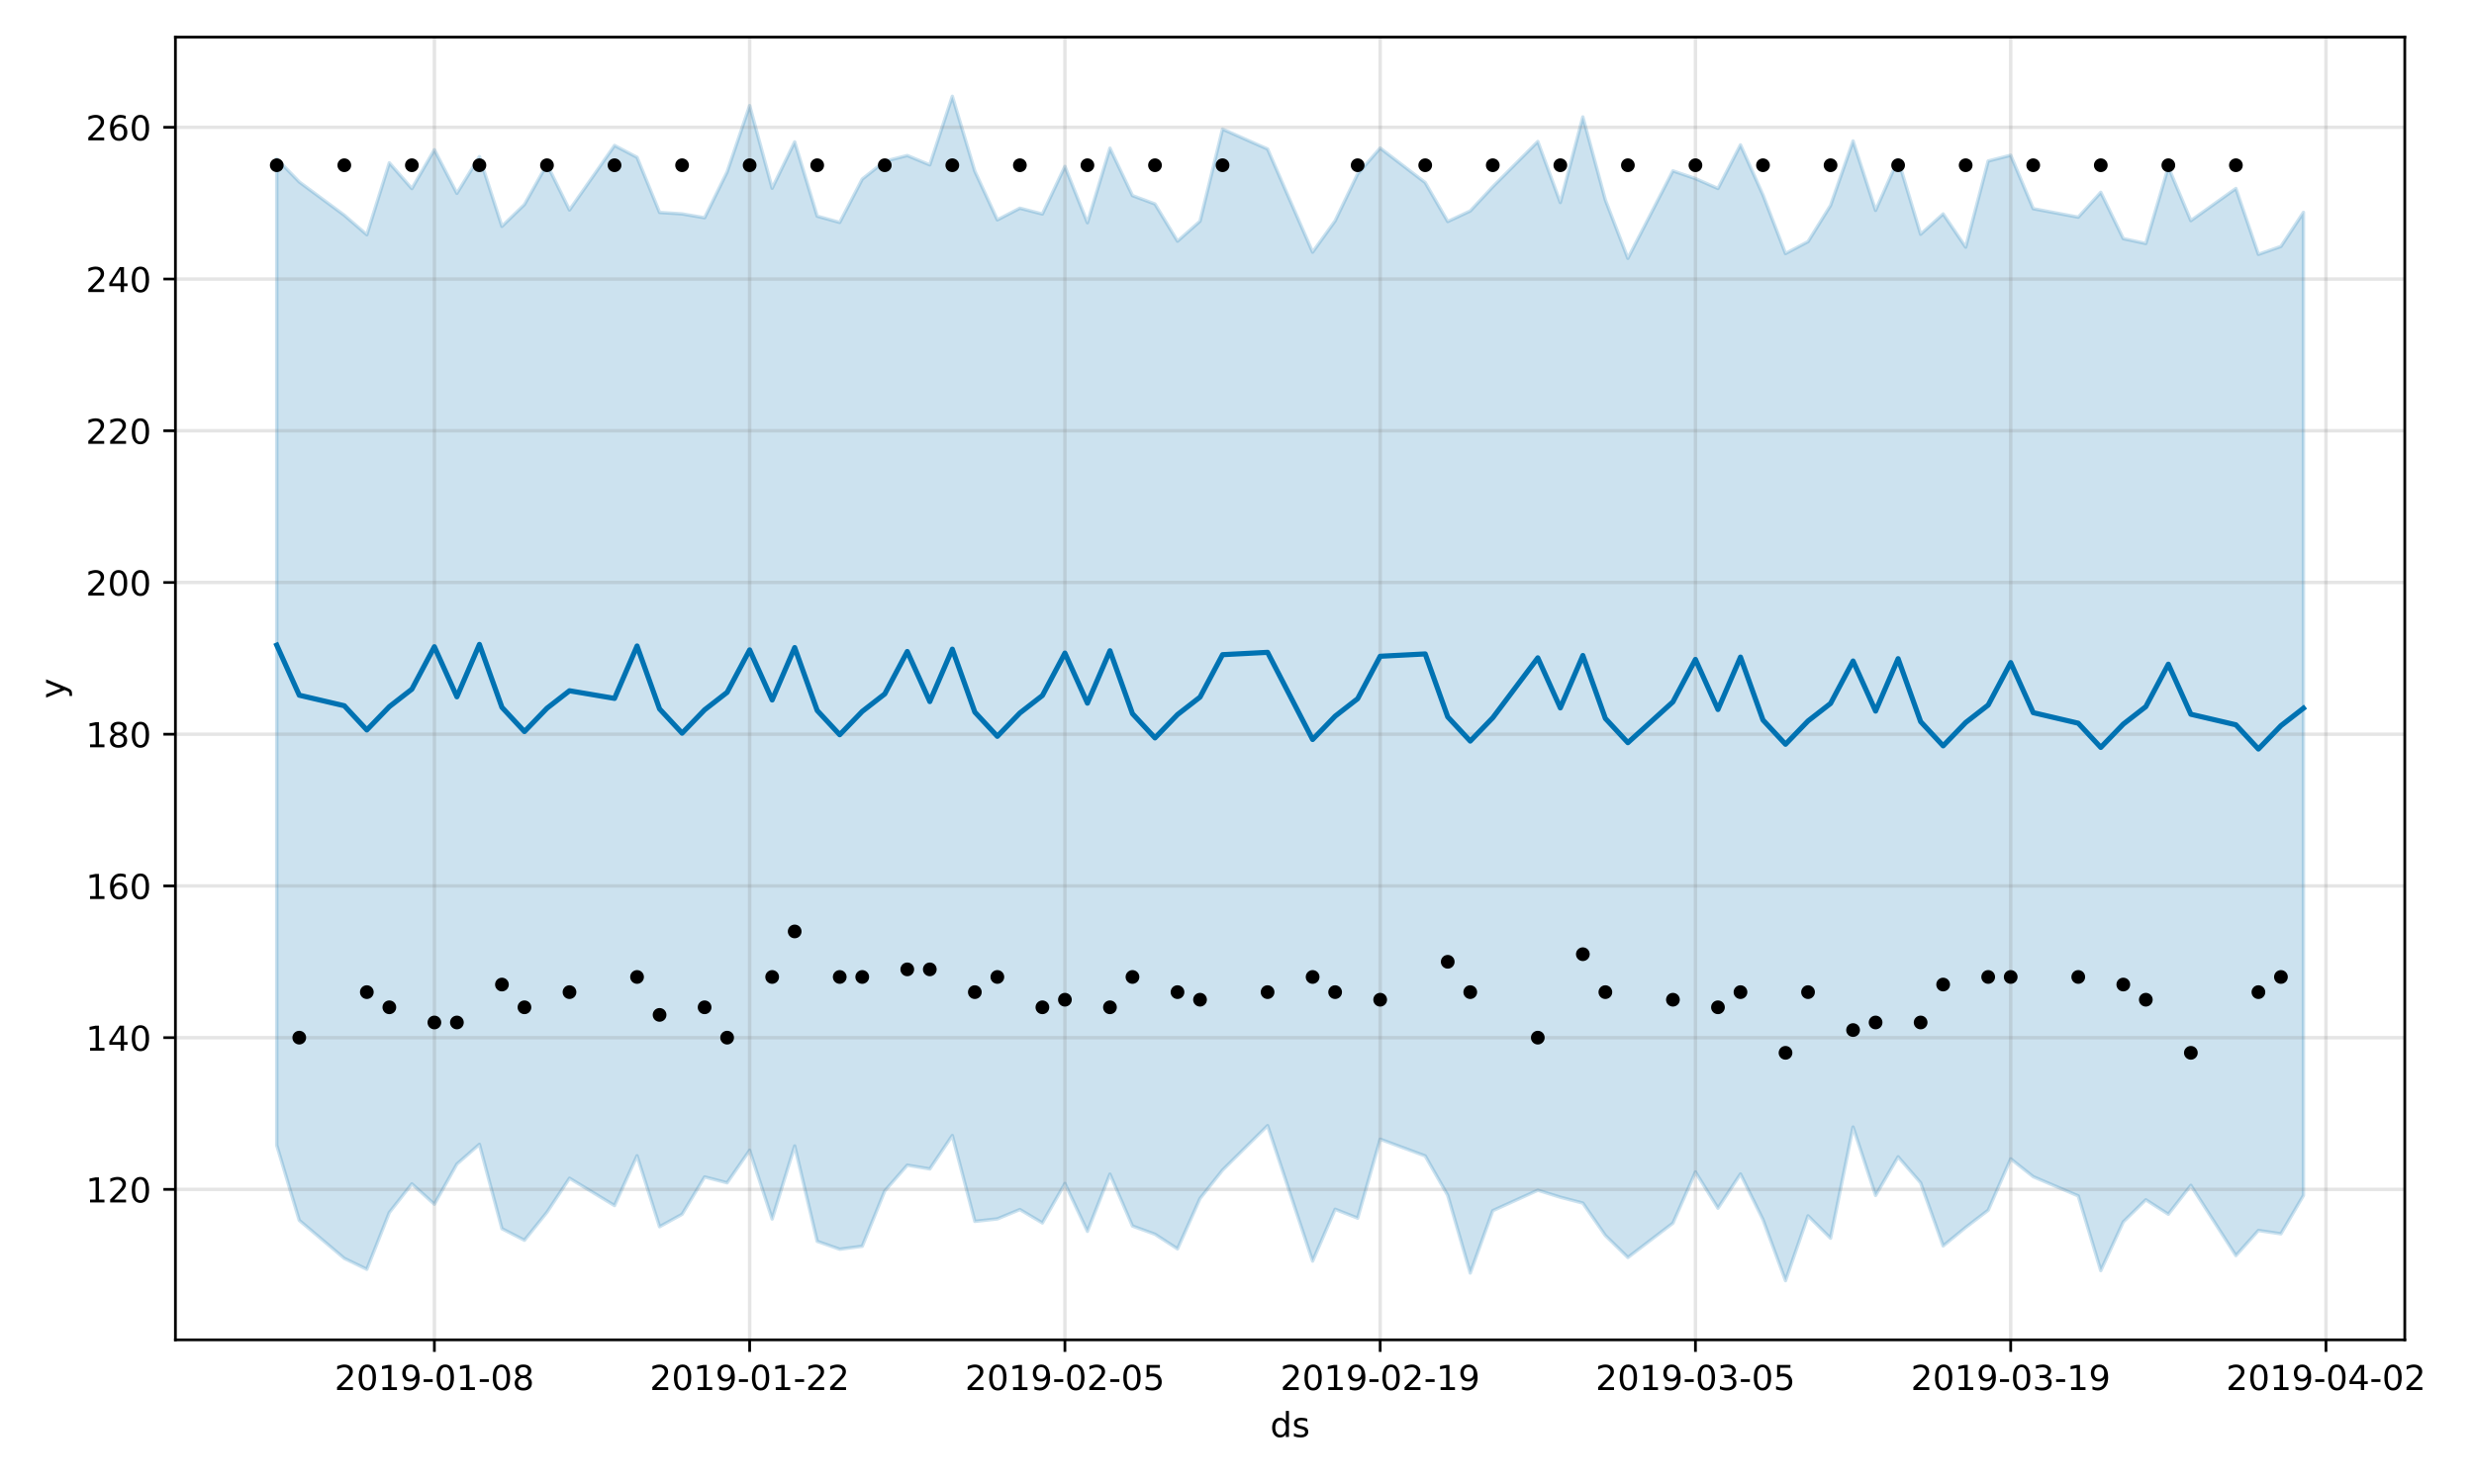 <?xml version="1.0" encoding="utf-8" standalone="no"?>
<!DOCTYPE svg PUBLIC "-//W3C//DTD SVG 1.1//EN"
  "http://www.w3.org/Graphics/SVG/1.1/DTD/svg11.dtd">
<!-- Created with matplotlib (https://matplotlib.org/) -->
<svg height="432pt" version="1.1" viewBox="0 0 720 432" width="720pt" xmlns="http://www.w3.org/2000/svg" xmlns:xlink="http://www.w3.org/1999/xlink">
 <defs>
  <style type="text/css">
*{stroke-linecap:butt;stroke-linejoin:round;}
  </style>
 </defs>
 <g id="figure_1">
  <g id="patch_1">
   <path d="M 0 432 
L 720 432 
L 720 0 
L 0 0 
z
" style="fill:#ffffff;"/>
  </g>
  <g id="axes_1">
   <g id="patch_2">
    <path d="M 51.05 390.04 
L 699.857 390.04 
L 699.857 10.8 
L 51.05 10.8 
z
" style="fill:#ffffff;"/>
   </g>
   <g id="PolyCollection_1">
    <defs>
     <path d="M 80.541 -385.786 
L 80.541 -98.596 
L 87.095 -76.756 
L 100.202 -65.676 
L 106.756 -62.507 
L 113.309 -79.033 
L 119.863 -87.374 
L 126.417 -81.441 
L 132.97 -93.14 
L 139.524 -98.88 
L 146.077 -74.333 
L 152.631 -70.954 
L 159.185 -79.108 
L 165.738 -89.011 
L 178.845 -81.051 
L 185.399 -95.548 
L 191.953 -74.893 
L 198.506 -78.517 
L 205.06 -89.383 
L 211.613 -87.682 
L 218.167 -97.154 
L 224.721 -77.134 
L 231.274 -98.408 
L 237.828 -70.643 
L 244.381 -68.344 
L 250.935 -69.21 
L 257.489 -85.318 
L 264.042 -92.809 
L 270.596 -91.714 
L 277.15 -101.439 
L 283.703 -76.451 
L 290.257 -77.17 
L 296.81 -79.894 
L 303.364 -75.994 
L 309.918 -87.479 
L 316.471 -73.556 
L 323.025 -90.191 
L 329.578 -75.098 
L 336.132 -72.709 
L 342.686 -68.454 
L 349.239 -83.12 
L 355.793 -91.365 
L 368.9 -104.32 
L 382.007 -64.896 
L 388.561 -79.977 
L 395.114 -77.394 
L 401.668 -100.372 
L 414.775 -95.504 
L 421.329 -84.037 
L 427.883 -61.413 
L 434.436 -79.564 
L 447.543 -85.52 
L 454.097 -83.487 
L 460.651 -81.768 
L 467.204 -72.351 
L 473.758 -65.943 
L 486.865 -75.939 
L 493.419 -90.828 
L 499.972 -80.288 
L 506.526 -90.246 
L 513.079 -76.964 
L 519.633 -59.198 
L 526.187 -78.057 
L 532.74 -71.554 
L 539.294 -103.913 
L 545.847 -84.005 
L 552.401 -95.243 
L 558.955 -87.683 
L 565.508 -69.31 
L 572.062 -74.68 
L 578.616 -79.7 
L 585.169 -94.648 
L 591.723 -89.452 
L 604.83 -83.861 
L 611.384 -62.117 
L 617.937 -76.308 
L 624.491 -82.729 
L 631.044 -78.531 
L 637.598 -86.933 
L 650.705 -66.485 
L 657.259 -73.799 
L 663.812 -72.837 
L 670.366 -84.005 
L 670.366 -370.18 
L 670.366 -370.18 
L 663.812 -360.259 
L 657.259 -357.962 
L 650.705 -377.128 
L 637.598 -367.77 
L 631.044 -383.379 
L 624.491 -361.12 
L 617.937 -362.528 
L 611.384 -376.009 
L 604.83 -368.787 
L 591.723 -371.255 
L 585.169 -386.801 
L 578.616 -385.129 
L 572.062 -360.059 
L 565.508 -369.731 
L 558.955 -363.813 
L 552.401 -385.572 
L 545.847 -370.76 
L 539.294 -390.953 
L 532.74 -372.201 
L 526.187 -361.663 
L 519.633 -358.197 
L 513.079 -375.226 
L 506.526 -389.82 
L 499.972 -377.129 
L 493.419 -380.009 
L 486.865 -382.256 
L 473.758 -356.807 
L 467.204 -373.79 
L 460.651 -397.956 
L 454.097 -373.049 
L 447.543 -390.803 
L 434.436 -377.637 
L 427.883 -370.584 
L 421.329 -367.516 
L 414.775 -378.853 
L 401.668 -388.892 
L 395.114 -381.376 
L 388.561 -367.721 
L 382.007 -358.601 
L 368.9 -388.619 
L 355.793 -394.405 
L 349.239 -367.614 
L 342.686 -361.801 
L 336.132 -372.62 
L 329.578 -375.057 
L 323.025 -388.858 
L 316.471 -367.157 
L 309.918 -383.548 
L 303.364 -369.707 
L 296.81 -371.395 
L 290.257 -367.999 
L 283.703 -382.165 
L 277.15 -403.962 
L 270.596 -384.011 
L 264.042 -386.726 
L 257.489 -385.056 
L 250.935 -379.857 
L 244.381 -367.255 
L 237.828 -369.075 
L 231.274 -390.698 
L 224.721 -377.202 
L 218.167 -401.247 
L 211.613 -381.952 
L 205.06 -368.616 
L 198.506 -369.736 
L 191.953 -370.159 
L 185.399 -386.208 
L 178.845 -389.647 
L 165.738 -370.877 
L 159.185 -384.17 
L 152.631 -372.472 
L 146.077 -366.112 
L 139.524 -386.415 
L 132.97 -375.718 
L 126.417 -388.411 
L 119.863 -377.1 
L 113.309 -384.589 
L 106.756 -363.675 
L 100.202 -369.349 
L 87.095 -379.037 
L 80.541 -385.786 
z
" id="ma6763ee73c" style="stroke:#0072b2;stroke-opacity:0.2;"/>
    </defs>
    <g clip-path="url(#p7aba6bf3be)">
     <use style="fill:#0072b2;fill-opacity:0.2;stroke:#0072b2;stroke-opacity:0.2;" x="0" xlink:href="#ma6763ee73c" y="432"/>
    </g>
   </g>
   <g id="matplotlib.axis_1">
    <g id="xtick_1">
     <g id="line2d_1">
      <path clip-path="url(#p7aba6bf3be)" d="M 126.417 390.04 
L 126.417 10.8 
" style="fill:none;stroke:#808080;stroke-linecap:square;stroke-opacity:0.2;"/>
     </g>
     <g id="line2d_2">
      <defs>
       <path d="M 0 0 
L 0 3.5 
" id="m0775a14109" style="stroke:#000000;stroke-width:0.8;"/>
      </defs>
      <g>
       <use style="stroke:#000000;stroke-width:0.8;" x="126.417" xlink:href="#m0775a14109" y="390.04"/>
      </g>
     </g>
     <g id="text_1">
      <!-- 2019-01-08 -->
      <defs>
       <path d="M 19.188 8.297 
L 53.609 8.297 
L 53.609 0 
L 7.328 0 
L 7.328 8.297 
Q 12.938 14.109 22.625 23.891 
Q 32.328 33.688 34.812 36.531 
Q 39.547 41.844 41.422 45.531 
Q 43.312 49.219 43.312 52.781 
Q 43.312 58.594 39.234 62.25 
Q 35.156 65.922 28.609 65.922 
Q 23.969 65.922 18.812 64.312 
Q 13.672 62.703 7.812 59.422 
L 7.812 69.391 
Q 13.766 71.781 18.938 73 
Q 24.125 74.219 28.422 74.219 
Q 39.75 74.219 46.484 68.547 
Q 53.219 62.891 53.219 53.422 
Q 53.219 48.922 51.531 44.891 
Q 49.859 40.875 45.406 35.406 
Q 44.188 33.984 37.641 27.219 
Q 31.109 20.453 19.188 8.297 
z
" id="DejaVuSans-50"/>
       <path d="M 31.781 66.406 
Q 24.172 66.406 20.328 58.906 
Q 16.5 51.422 16.5 36.375 
Q 16.5 21.391 20.328 13.891 
Q 24.172 6.391 31.781 6.391 
Q 39.453 6.391 43.281 13.891 
Q 47.125 21.391 47.125 36.375 
Q 47.125 51.422 43.281 58.906 
Q 39.453 66.406 31.781 66.406 
z
M 31.781 74.219 
Q 44.047 74.219 50.516 64.516 
Q 56.984 54.828 56.984 36.375 
Q 56.984 17.969 50.516 8.266 
Q 44.047 -1.422 31.781 -1.422 
Q 19.531 -1.422 13.062 8.266 
Q 6.594 17.969 6.594 36.375 
Q 6.594 54.828 13.062 64.516 
Q 19.531 74.219 31.781 74.219 
z
" id="DejaVuSans-48"/>
       <path d="M 12.406 8.297 
L 28.516 8.297 
L 28.516 63.922 
L 10.984 60.406 
L 10.984 69.391 
L 28.422 72.906 
L 38.281 72.906 
L 38.281 8.297 
L 54.391 8.297 
L 54.391 0 
L 12.406 0 
z
" id="DejaVuSans-49"/>
       <path d="M 10.984 1.516 
L 10.984 10.5 
Q 14.703 8.734 18.5 7.812 
Q 22.312 6.891 25.984 6.891 
Q 35.75 6.891 40.891 13.453 
Q 46.047 20.016 46.781 33.406 
Q 43.953 29.203 39.594 26.953 
Q 35.25 24.703 29.984 24.703 
Q 19.047 24.703 12.672 31.312 
Q 6.297 37.938 6.297 49.422 
Q 6.297 60.641 12.938 67.422 
Q 19.578 74.219 30.609 74.219 
Q 43.266 74.219 49.922 64.516 
Q 56.594 54.828 56.594 36.375 
Q 56.594 19.141 48.406 8.859 
Q 40.234 -1.422 26.422 -1.422 
Q 22.703 -1.422 18.891 -0.688 
Q 15.094 0.047 10.984 1.516 
z
M 30.609 32.422 
Q 37.25 32.422 41.125 36.953 
Q 45.016 41.5 45.016 49.422 
Q 45.016 57.281 41.125 61.844 
Q 37.25 66.406 30.609 66.406 
Q 23.969 66.406 20.094 61.844 
Q 16.219 57.281 16.219 49.422 
Q 16.219 41.5 20.094 36.953 
Q 23.969 32.422 30.609 32.422 
z
" id="DejaVuSans-57"/>
       <path d="M 4.891 31.391 
L 31.203 31.391 
L 31.203 23.391 
L 4.891 23.391 
z
" id="DejaVuSans-45"/>
       <path d="M 31.781 34.625 
Q 24.75 34.625 20.719 30.859 
Q 16.703 27.094 16.703 20.516 
Q 16.703 13.922 20.719 10.156 
Q 24.75 6.391 31.781 6.391 
Q 38.812 6.391 42.859 10.172 
Q 46.922 13.969 46.922 20.516 
Q 46.922 27.094 42.891 30.859 
Q 38.875 34.625 31.781 34.625 
z
M 21.922 38.812 
Q 15.578 40.375 12.031 44.719 
Q 8.5 49.078 8.5 55.328 
Q 8.5 64.062 14.719 69.141 
Q 20.953 74.219 31.781 74.219 
Q 42.672 74.219 48.875 69.141 
Q 55.078 64.062 55.078 55.328 
Q 55.078 49.078 51.531 44.719 
Q 48 40.375 41.703 38.812 
Q 48.828 37.156 52.797 32.312 
Q 56.781 27.484 56.781 20.516 
Q 56.781 9.906 50.312 4.234 
Q 43.844 -1.422 31.781 -1.422 
Q 19.734 -1.422 13.25 4.234 
Q 6.781 9.906 6.781 20.516 
Q 6.781 27.484 10.781 32.312 
Q 14.797 37.156 21.922 38.812 
z
M 18.312 54.391 
Q 18.312 48.734 21.844 45.562 
Q 25.391 42.391 31.781 42.391 
Q 38.141 42.391 41.719 45.562 
Q 45.312 48.734 45.312 54.391 
Q 45.312 60.062 41.719 63.234 
Q 38.141 66.406 31.781 66.406 
Q 25.391 66.406 21.844 63.234 
Q 18.312 60.062 18.312 54.391 
z
" id="DejaVuSans-56"/>
      </defs>
      <g transform="translate(97.359 404.638)scale(0.1 -0.1)">
       <use xlink:href="#DejaVuSans-50"/>
       <use x="63.623" xlink:href="#DejaVuSans-48"/>
       <use x="127.246" xlink:href="#DejaVuSans-49"/>
       <use x="190.869" xlink:href="#DejaVuSans-57"/>
       <use x="254.492" xlink:href="#DejaVuSans-45"/>
       <use x="290.576" xlink:href="#DejaVuSans-48"/>
       <use x="354.199" xlink:href="#DejaVuSans-49"/>
       <use x="417.822" xlink:href="#DejaVuSans-45"/>
       <use x="453.906" xlink:href="#DejaVuSans-48"/>
       <use x="517.529" xlink:href="#DejaVuSans-56"/>
      </g>
     </g>
    </g>
    <g id="xtick_2">
     <g id="line2d_3">
      <path clip-path="url(#p7aba6bf3be)" d="M 218.167 390.04 
L 218.167 10.8 
" style="fill:none;stroke:#808080;stroke-linecap:square;stroke-opacity:0.2;"/>
     </g>
     <g id="line2d_4">
      <g>
       <use style="stroke:#000000;stroke-width:0.8;" x="218.167" xlink:href="#m0775a14109" y="390.04"/>
      </g>
     </g>
     <g id="text_2">
      <!-- 2019-01-22 -->
      <g transform="translate(189.109 404.638)scale(0.1 -0.1)">
       <use xlink:href="#DejaVuSans-50"/>
       <use x="63.623" xlink:href="#DejaVuSans-48"/>
       <use x="127.246" xlink:href="#DejaVuSans-49"/>
       <use x="190.869" xlink:href="#DejaVuSans-57"/>
       <use x="254.492" xlink:href="#DejaVuSans-45"/>
       <use x="290.576" xlink:href="#DejaVuSans-48"/>
       <use x="354.199" xlink:href="#DejaVuSans-49"/>
       <use x="417.822" xlink:href="#DejaVuSans-45"/>
       <use x="453.906" xlink:href="#DejaVuSans-50"/>
       <use x="517.529" xlink:href="#DejaVuSans-50"/>
      </g>
     </g>
    </g>
    <g id="xtick_3">
     <g id="line2d_5">
      <path clip-path="url(#p7aba6bf3be)" d="M 309.918 390.04 
L 309.918 10.8 
" style="fill:none;stroke:#808080;stroke-linecap:square;stroke-opacity:0.2;"/>
     </g>
     <g id="line2d_6">
      <g>
       <use style="stroke:#000000;stroke-width:0.8;" x="309.918" xlink:href="#m0775a14109" y="390.04"/>
      </g>
     </g>
     <g id="text_3">
      <!-- 2019-02-05 -->
      <defs>
       <path d="M 10.797 72.906 
L 49.516 72.906 
L 49.516 64.594 
L 19.828 64.594 
L 19.828 46.734 
Q 21.969 47.469 24.109 47.828 
Q 26.266 48.188 28.422 48.188 
Q 40.625 48.188 47.75 41.5 
Q 54.891 34.812 54.891 23.391 
Q 54.891 11.625 47.562 5.094 
Q 40.234 -1.422 26.906 -1.422 
Q 22.312 -1.422 17.547 -0.641 
Q 12.797 0.141 7.719 1.703 
L 7.719 11.625 
Q 12.109 9.234 16.797 8.062 
Q 21.484 6.891 26.703 6.891 
Q 35.156 6.891 40.078 11.328 
Q 45.016 15.766 45.016 23.391 
Q 45.016 31 40.078 35.438 
Q 35.156 39.891 26.703 39.891 
Q 22.75 39.891 18.812 39.016 
Q 14.891 38.141 10.797 36.281 
z
" id="DejaVuSans-53"/>
      </defs>
      <g transform="translate(280.86 404.638)scale(0.1 -0.1)">
       <use xlink:href="#DejaVuSans-50"/>
       <use x="63.623" xlink:href="#DejaVuSans-48"/>
       <use x="127.246" xlink:href="#DejaVuSans-49"/>
       <use x="190.869" xlink:href="#DejaVuSans-57"/>
       <use x="254.492" xlink:href="#DejaVuSans-45"/>
       <use x="290.576" xlink:href="#DejaVuSans-48"/>
       <use x="354.199" xlink:href="#DejaVuSans-50"/>
       <use x="417.822" xlink:href="#DejaVuSans-45"/>
       <use x="453.906" xlink:href="#DejaVuSans-48"/>
       <use x="517.529" xlink:href="#DejaVuSans-53"/>
      </g>
     </g>
    </g>
    <g id="xtick_4">
     <g id="line2d_7">
      <path clip-path="url(#p7aba6bf3be)" d="M 401.668 390.04 
L 401.668 10.8 
" style="fill:none;stroke:#808080;stroke-linecap:square;stroke-opacity:0.2;"/>
     </g>
     <g id="line2d_8">
      <g>
       <use style="stroke:#000000;stroke-width:0.8;" x="401.668" xlink:href="#m0775a14109" y="390.04"/>
      </g>
     </g>
     <g id="text_4">
      <!-- 2019-02-19 -->
      <g transform="translate(372.61 404.638)scale(0.1 -0.1)">
       <use xlink:href="#DejaVuSans-50"/>
       <use x="63.623" xlink:href="#DejaVuSans-48"/>
       <use x="127.246" xlink:href="#DejaVuSans-49"/>
       <use x="190.869" xlink:href="#DejaVuSans-57"/>
       <use x="254.492" xlink:href="#DejaVuSans-45"/>
       <use x="290.576" xlink:href="#DejaVuSans-48"/>
       <use x="354.199" xlink:href="#DejaVuSans-50"/>
       <use x="417.822" xlink:href="#DejaVuSans-45"/>
       <use x="453.906" xlink:href="#DejaVuSans-49"/>
       <use x="517.529" xlink:href="#DejaVuSans-57"/>
      </g>
     </g>
    </g>
    <g id="xtick_5">
     <g id="line2d_9">
      <path clip-path="url(#p7aba6bf3be)" d="M 493.419 390.04 
L 493.419 10.8 
" style="fill:none;stroke:#808080;stroke-linecap:square;stroke-opacity:0.2;"/>
     </g>
     <g id="line2d_10">
      <g>
       <use style="stroke:#000000;stroke-width:0.8;" x="493.419" xlink:href="#m0775a14109" y="390.04"/>
      </g>
     </g>
     <g id="text_5">
      <!-- 2019-03-05 -->
      <defs>
       <path d="M 40.578 39.312 
Q 47.656 37.797 51.625 33 
Q 55.609 28.219 55.609 21.188 
Q 55.609 10.406 48.188 4.484 
Q 40.766 -1.422 27.094 -1.422 
Q 22.516 -1.422 17.656 -0.516 
Q 12.797 0.391 7.625 2.203 
L 7.625 11.719 
Q 11.719 9.328 16.594 8.109 
Q 21.484 6.891 26.812 6.891 
Q 36.078 6.891 40.938 10.547 
Q 45.797 14.203 45.797 21.188 
Q 45.797 27.641 41.281 31.266 
Q 36.766 34.906 28.719 34.906 
L 20.219 34.906 
L 20.219 43.016 
L 29.109 43.016 
Q 36.375 43.016 40.234 45.922 
Q 44.094 48.828 44.094 54.297 
Q 44.094 59.906 40.109 62.906 
Q 36.141 65.922 28.719 65.922 
Q 24.656 65.922 20.016 65.031 
Q 15.375 64.156 9.812 62.312 
L 9.812 71.094 
Q 15.438 72.656 20.344 73.438 
Q 25.25 74.219 29.594 74.219 
Q 40.828 74.219 47.359 69.109 
Q 53.906 64.016 53.906 55.328 
Q 53.906 49.266 50.438 45.094 
Q 46.969 40.922 40.578 39.312 
z
" id="DejaVuSans-51"/>
      </defs>
      <g transform="translate(464.361 404.638)scale(0.1 -0.1)">
       <use xlink:href="#DejaVuSans-50"/>
       <use x="63.623" xlink:href="#DejaVuSans-48"/>
       <use x="127.246" xlink:href="#DejaVuSans-49"/>
       <use x="190.869" xlink:href="#DejaVuSans-57"/>
       <use x="254.492" xlink:href="#DejaVuSans-45"/>
       <use x="290.576" xlink:href="#DejaVuSans-48"/>
       <use x="354.199" xlink:href="#DejaVuSans-51"/>
       <use x="417.822" xlink:href="#DejaVuSans-45"/>
       <use x="453.906" xlink:href="#DejaVuSans-48"/>
       <use x="517.529" xlink:href="#DejaVuSans-53"/>
      </g>
     </g>
    </g>
    <g id="xtick_6">
     <g id="line2d_11">
      <path clip-path="url(#p7aba6bf3be)" d="M 585.169 390.04 
L 585.169 10.8 
" style="fill:none;stroke:#808080;stroke-linecap:square;stroke-opacity:0.2;"/>
     </g>
     <g id="line2d_12">
      <g>
       <use style="stroke:#000000;stroke-width:0.8;" x="585.169" xlink:href="#m0775a14109" y="390.04"/>
      </g>
     </g>
     <g id="text_6">
      <!-- 2019-03-19 -->
      <g transform="translate(556.111 404.638)scale(0.1 -0.1)">
       <use xlink:href="#DejaVuSans-50"/>
       <use x="63.623" xlink:href="#DejaVuSans-48"/>
       <use x="127.246" xlink:href="#DejaVuSans-49"/>
       <use x="190.869" xlink:href="#DejaVuSans-57"/>
       <use x="254.492" xlink:href="#DejaVuSans-45"/>
       <use x="290.576" xlink:href="#DejaVuSans-48"/>
       <use x="354.199" xlink:href="#DejaVuSans-51"/>
       <use x="417.822" xlink:href="#DejaVuSans-45"/>
       <use x="453.906" xlink:href="#DejaVuSans-49"/>
       <use x="517.529" xlink:href="#DejaVuSans-57"/>
      </g>
     </g>
    </g>
    <g id="xtick_7">
     <g id="line2d_13">
      <path clip-path="url(#p7aba6bf3be)" d="M 676.92 390.04 
L 676.92 10.8 
" style="fill:none;stroke:#808080;stroke-linecap:square;stroke-opacity:0.2;"/>
     </g>
     <g id="line2d_14">
      <g>
       <use style="stroke:#000000;stroke-width:0.8;" x="676.92" xlink:href="#m0775a14109" y="390.04"/>
      </g>
     </g>
     <g id="text_7">
      <!-- 2019-04-02 -->
      <defs>
       <path d="M 37.797 64.312 
L 12.891 25.391 
L 37.797 25.391 
z
M 35.203 72.906 
L 47.609 72.906 
L 47.609 25.391 
L 58.016 25.391 
L 58.016 17.188 
L 47.609 17.188 
L 47.609 0 
L 37.797 0 
L 37.797 17.188 
L 4.891 17.188 
L 4.891 26.703 
z
" id="DejaVuSans-52"/>
      </defs>
      <g transform="translate(647.862 404.638)scale(0.1 -0.1)">
       <use xlink:href="#DejaVuSans-50"/>
       <use x="63.623" xlink:href="#DejaVuSans-48"/>
       <use x="127.246" xlink:href="#DejaVuSans-49"/>
       <use x="190.869" xlink:href="#DejaVuSans-57"/>
       <use x="254.492" xlink:href="#DejaVuSans-45"/>
       <use x="290.576" xlink:href="#DejaVuSans-48"/>
       <use x="354.199" xlink:href="#DejaVuSans-52"/>
       <use x="417.822" xlink:href="#DejaVuSans-45"/>
       <use x="453.906" xlink:href="#DejaVuSans-48"/>
       <use x="517.529" xlink:href="#DejaVuSans-50"/>
      </g>
     </g>
    </g>
    <g id="text_8">
     <!-- ds -->
     <defs>
      <path d="M 45.406 46.391 
L 45.406 75.984 
L 54.391 75.984 
L 54.391 0 
L 45.406 0 
L 45.406 8.203 
Q 42.578 3.328 38.25 0.953 
Q 33.938 -1.422 27.875 -1.422 
Q 17.969 -1.422 11.734 6.484 
Q 5.516 14.406 5.516 27.297 
Q 5.516 40.188 11.734 48.094 
Q 17.969 56 27.875 56 
Q 33.938 56 38.25 53.625 
Q 42.578 51.266 45.406 46.391 
z
M 14.797 27.297 
Q 14.797 17.391 18.875 11.75 
Q 22.953 6.109 30.078 6.109 
Q 37.203 6.109 41.297 11.75 
Q 45.406 17.391 45.406 27.297 
Q 45.406 37.203 41.297 42.844 
Q 37.203 48.484 30.078 48.484 
Q 22.953 48.484 18.875 42.844 
Q 14.797 37.203 14.797 27.297 
z
" id="DejaVuSans-100"/>
      <path d="M 44.281 53.078 
L 44.281 44.578 
Q 40.484 46.531 36.375 47.5 
Q 32.281 48.484 27.875 48.484 
Q 21.188 48.484 17.844 46.438 
Q 14.5 44.391 14.5 40.281 
Q 14.5 37.156 16.891 35.375 
Q 19.281 33.594 26.516 31.984 
L 29.594 31.297 
Q 39.156 29.25 43.188 25.516 
Q 47.219 21.781 47.219 15.094 
Q 47.219 7.469 41.188 3.016 
Q 35.156 -1.422 24.609 -1.422 
Q 20.219 -1.422 15.453 -0.562 
Q 10.688 0.297 5.422 2 
L 5.422 11.281 
Q 10.406 8.688 15.234 7.391 
Q 20.062 6.109 24.812 6.109 
Q 31.156 6.109 34.562 8.281 
Q 37.984 10.453 37.984 14.406 
Q 37.984 18.062 35.516 20.016 
Q 33.062 21.969 24.703 23.781 
L 21.578 24.516 
Q 13.234 26.266 9.516 29.906 
Q 5.812 33.547 5.812 39.891 
Q 5.812 47.609 11.281 51.797 
Q 16.75 56 26.812 56 
Q 31.781 56 36.172 55.266 
Q 40.578 54.547 44.281 53.078 
z
" id="DejaVuSans-115"/>
     </defs>
     <g transform="translate(369.675 418.317)scale(0.1 -0.1)">
      <use xlink:href="#DejaVuSans-100"/>
      <use x="63.477" xlink:href="#DejaVuSans-115"/>
     </g>
    </g>
   </g>
   <g id="matplotlib.axis_2">
    <g id="ytick_1">
     <g id="line2d_15">
      <path clip-path="url(#p7aba6bf3be)" d="M 51.05 346.232 
L 699.857 346.232 
" style="fill:none;stroke:#808080;stroke-linecap:square;stroke-opacity:0.2;"/>
     </g>
     <g id="line2d_16">
      <defs>
       <path d="M 0 0 
L -3.5 0 
" id="ma44da107b5" style="stroke:#000000;stroke-width:0.8;"/>
      </defs>
      <g>
       <use style="stroke:#000000;stroke-width:0.8;" x="51.05" xlink:href="#ma44da107b5" y="346.232"/>
      </g>
     </g>
     <g id="text_9">
      <!-- 120 -->
      <g transform="translate(24.962 350.032)scale(0.1 -0.1)">
       <use xlink:href="#DejaVuSans-49"/>
       <use x="63.623" xlink:href="#DejaVuSans-50"/>
       <use x="127.246" xlink:href="#DejaVuSans-48"/>
      </g>
     </g>
    </g>
    <g id="ytick_2">
     <g id="line2d_17">
      <path clip-path="url(#p7aba6bf3be)" d="M 51.05 302.065 
L 699.857 302.065 
" style="fill:none;stroke:#808080;stroke-linecap:square;stroke-opacity:0.2;"/>
     </g>
     <g id="line2d_18">
      <g>
       <use style="stroke:#000000;stroke-width:0.8;" x="51.05" xlink:href="#ma44da107b5" y="302.065"/>
      </g>
     </g>
     <g id="text_10">
      <!-- 140 -->
      <g transform="translate(24.962 305.864)scale(0.1 -0.1)">
       <use xlink:href="#DejaVuSans-49"/>
       <use x="63.623" xlink:href="#DejaVuSans-52"/>
       <use x="127.246" xlink:href="#DejaVuSans-48"/>
      </g>
     </g>
    </g>
    <g id="ytick_3">
     <g id="line2d_19">
      <path clip-path="url(#p7aba6bf3be)" d="M 51.05 257.897 
L 699.857 257.897 
" style="fill:none;stroke:#808080;stroke-linecap:square;stroke-opacity:0.2;"/>
     </g>
     <g id="line2d_20">
      <g>
       <use style="stroke:#000000;stroke-width:0.8;" x="51.05" xlink:href="#ma44da107b5" y="257.897"/>
      </g>
     </g>
     <g id="text_11">
      <!-- 160 -->
      <defs>
       <path d="M 33.016 40.375 
Q 26.375 40.375 22.484 35.828 
Q 18.609 31.297 18.609 23.391 
Q 18.609 15.531 22.484 10.953 
Q 26.375 6.391 33.016 6.391 
Q 39.656 6.391 43.531 10.953 
Q 47.406 15.531 47.406 23.391 
Q 47.406 31.297 43.531 35.828 
Q 39.656 40.375 33.016 40.375 
z
M 52.594 71.297 
L 52.594 62.312 
Q 48.875 64.062 45.094 64.984 
Q 41.312 65.922 37.594 65.922 
Q 27.828 65.922 22.672 59.328 
Q 17.531 52.734 16.797 39.406 
Q 19.672 43.656 24.016 45.922 
Q 28.375 48.188 33.594 48.188 
Q 44.578 48.188 50.953 41.516 
Q 57.328 34.859 57.328 23.391 
Q 57.328 12.156 50.688 5.359 
Q 44.047 -1.422 33.016 -1.422 
Q 20.359 -1.422 13.672 8.266 
Q 6.984 17.969 6.984 36.375 
Q 6.984 53.656 15.188 63.938 
Q 23.391 74.219 37.203 74.219 
Q 40.922 74.219 44.703 73.484 
Q 48.484 72.75 52.594 71.297 
z
" id="DejaVuSans-54"/>
      </defs>
      <g transform="translate(24.962 261.696)scale(0.1 -0.1)">
       <use xlink:href="#DejaVuSans-49"/>
       <use x="63.623" xlink:href="#DejaVuSans-54"/>
       <use x="127.246" xlink:href="#DejaVuSans-48"/>
      </g>
     </g>
    </g>
    <g id="ytick_4">
     <g id="line2d_21">
      <path clip-path="url(#p7aba6bf3be)" d="M 51.05 213.73 
L 699.857 213.73 
" style="fill:none;stroke:#808080;stroke-linecap:square;stroke-opacity:0.2;"/>
     </g>
     <g id="line2d_22">
      <g>
       <use style="stroke:#000000;stroke-width:0.8;" x="51.05" xlink:href="#ma44da107b5" y="213.73"/>
      </g>
     </g>
     <g id="text_12">
      <!-- 180 -->
      <g transform="translate(24.962 217.529)scale(0.1 -0.1)">
       <use xlink:href="#DejaVuSans-49"/>
       <use x="63.623" xlink:href="#DejaVuSans-56"/>
       <use x="127.246" xlink:href="#DejaVuSans-48"/>
      </g>
     </g>
    </g>
    <g id="ytick_5">
     <g id="line2d_23">
      <path clip-path="url(#p7aba6bf3be)" d="M 51.05 169.562 
L 699.857 169.562 
" style="fill:none;stroke:#808080;stroke-linecap:square;stroke-opacity:0.2;"/>
     </g>
     <g id="line2d_24">
      <g>
       <use style="stroke:#000000;stroke-width:0.8;" x="51.05" xlink:href="#ma44da107b5" y="169.562"/>
      </g>
     </g>
     <g id="text_13">
      <!-- 200 -->
      <g transform="translate(24.962 173.361)scale(0.1 -0.1)">
       <use xlink:href="#DejaVuSans-50"/>
       <use x="63.623" xlink:href="#DejaVuSans-48"/>
       <use x="127.246" xlink:href="#DejaVuSans-48"/>
      </g>
     </g>
    </g>
    <g id="ytick_6">
     <g id="line2d_25">
      <path clip-path="url(#p7aba6bf3be)" d="M 51.05 125.395 
L 699.857 125.395 
" style="fill:none;stroke:#808080;stroke-linecap:square;stroke-opacity:0.2;"/>
     </g>
     <g id="line2d_26">
      <g>
       <use style="stroke:#000000;stroke-width:0.8;" x="51.05" xlink:href="#ma44da107b5" y="125.395"/>
      </g>
     </g>
     <g id="text_14">
      <!-- 220 -->
      <g transform="translate(24.962 129.194)scale(0.1 -0.1)">
       <use xlink:href="#DejaVuSans-50"/>
       <use x="63.623" xlink:href="#DejaVuSans-50"/>
       <use x="127.246" xlink:href="#DejaVuSans-48"/>
      </g>
     </g>
    </g>
    <g id="ytick_7">
     <g id="line2d_27">
      <path clip-path="url(#p7aba6bf3be)" d="M 51.05 81.227 
L 699.857 81.227 
" style="fill:none;stroke:#808080;stroke-linecap:square;stroke-opacity:0.2;"/>
     </g>
     <g id="line2d_28">
      <g>
       <use style="stroke:#000000;stroke-width:0.8;" x="51.05" xlink:href="#ma44da107b5" y="81.227"/>
      </g>
     </g>
     <g id="text_15">
      <!-- 240 -->
      <g transform="translate(24.962 85.026)scale(0.1 -0.1)">
       <use xlink:href="#DejaVuSans-50"/>
       <use x="63.623" xlink:href="#DejaVuSans-52"/>
       <use x="127.246" xlink:href="#DejaVuSans-48"/>
      </g>
     </g>
    </g>
    <g id="ytick_8">
     <g id="line2d_29">
      <path clip-path="url(#p7aba6bf3be)" d="M 51.05 37.059 
L 699.857 37.059 
" style="fill:none;stroke:#808080;stroke-linecap:square;stroke-opacity:0.2;"/>
     </g>
     <g id="line2d_30">
      <g>
       <use style="stroke:#000000;stroke-width:0.8;" x="51.05" xlink:href="#ma44da107b5" y="37.059"/>
      </g>
     </g>
     <g id="text_16">
      <!-- 260 -->
      <g transform="translate(24.962 40.859)scale(0.1 -0.1)">
       <use xlink:href="#DejaVuSans-50"/>
       <use x="63.623" xlink:href="#DejaVuSans-54"/>
       <use x="127.246" xlink:href="#DejaVuSans-48"/>
      </g>
     </g>
    </g>
    <g id="text_17">
     <!-- y -->
     <defs>
      <path d="M 32.172 -5.078 
Q 28.375 -14.844 24.75 -17.812 
Q 21.141 -20.797 15.094 -20.797 
L 7.906 -20.797 
L 7.906 -13.281 
L 13.188 -13.281 
Q 16.891 -13.281 18.938 -11.516 
Q 21 -9.766 23.484 -3.219 
L 25.094 0.875 
L 2.984 54.688 
L 12.5 54.688 
L 29.594 11.922 
L 46.688 54.688 
L 56.203 54.688 
z
" id="DejaVuSans-121"/>
     </defs>
     <g transform="translate(18.883 203.379)rotate(-90)scale(0.1 -0.1)">
      <use xlink:href="#DejaVuSans-121"/>
     </g>
    </g>
   </g>
   <g id="line2d_31">
    <defs>
     <path d="M 0 1.5 
C 0.398 1.5 0.779 1.342 1.061 1.061 
C 1.342 0.779 1.5 0.398 1.5 0 
C 1.5 -0.398 1.342 -0.779 1.061 -1.061 
C 0.779 -1.342 0.398 -1.5 0 -1.5 
C -0.398 -1.5 -0.779 -1.342 -1.061 -1.061 
C -1.342 -0.779 -1.5 -0.398 -1.5 0 
C -1.5 0.398 -1.342 0.779 -1.061 1.061 
C -0.779 1.342 -0.398 1.5 0 1.5 
z
" id="m0a10ee94c1" style="stroke:#000000;"/>
    </defs>
    <g clip-path="url(#p7aba6bf3be)">
     <use style="stroke:#000000;" x="80.541" xlink:href="#m0a10ee94c1" y="48.101"/>
     <use style="stroke:#000000;" x="87.095" xlink:href="#m0a10ee94c1" y="302.065"/>
     <use style="stroke:#000000;" x="100.202" xlink:href="#m0a10ee94c1" y="48.101"/>
     <use style="stroke:#000000;" x="106.756" xlink:href="#m0a10ee94c1" y="288.815"/>
     <use style="stroke:#000000;" x="113.309" xlink:href="#m0a10ee94c1" y="293.231"/>
     <use style="stroke:#000000;" x="119.863" xlink:href="#m0a10ee94c1" y="48.101"/>
     <use style="stroke:#000000;" x="126.417" xlink:href="#m0a10ee94c1" y="297.648"/>
     <use style="stroke:#000000;" x="132.97" xlink:href="#m0a10ee94c1" y="297.648"/>
     <use style="stroke:#000000;" x="139.524" xlink:href="#m0a10ee94c1" y="48.101"/>
     <use style="stroke:#000000;" x="146.077" xlink:href="#m0a10ee94c1" y="286.606"/>
     <use style="stroke:#000000;" x="152.631" xlink:href="#m0a10ee94c1" y="293.231"/>
     <use style="stroke:#000000;" x="159.185" xlink:href="#m0a10ee94c1" y="48.101"/>
     <use style="stroke:#000000;" x="165.738" xlink:href="#m0a10ee94c1" y="288.815"/>
     <use style="stroke:#000000;" x="178.845" xlink:href="#m0a10ee94c1" y="48.101"/>
     <use style="stroke:#000000;" x="185.399" xlink:href="#m0a10ee94c1" y="284.398"/>
     <use style="stroke:#000000;" x="191.953" xlink:href="#m0a10ee94c1" y="295.44"/>
     <use style="stroke:#000000;" x="198.506" xlink:href="#m0a10ee94c1" y="48.101"/>
     <use style="stroke:#000000;" x="205.06" xlink:href="#m0a10ee94c1" y="293.231"/>
     <use style="stroke:#000000;" x="211.613" xlink:href="#m0a10ee94c1" y="302.065"/>
     <use style="stroke:#000000;" x="218.167" xlink:href="#m0a10ee94c1" y="48.101"/>
     <use style="stroke:#000000;" x="224.721" xlink:href="#m0a10ee94c1" y="284.398"/>
     <use style="stroke:#000000;" x="231.274" xlink:href="#m0a10ee94c1" y="271.148"/>
     <use style="stroke:#000000;" x="237.828" xlink:href="#m0a10ee94c1" y="48.101"/>
     <use style="stroke:#000000;" x="244.381" xlink:href="#m0a10ee94c1" y="284.398"/>
     <use style="stroke:#000000;" x="250.935" xlink:href="#m0a10ee94c1" y="284.398"/>
     <use style="stroke:#000000;" x="257.489" xlink:href="#m0a10ee94c1" y="48.101"/>
     <use style="stroke:#000000;" x="264.042" xlink:href="#m0a10ee94c1" y="282.189"/>
     <use style="stroke:#000000;" x="270.596" xlink:href="#m0a10ee94c1" y="282.189"/>
     <use style="stroke:#000000;" x="277.15" xlink:href="#m0a10ee94c1" y="48.101"/>
     <use style="stroke:#000000;" x="283.703" xlink:href="#m0a10ee94c1" y="288.815"/>
     <use style="stroke:#000000;" x="290.257" xlink:href="#m0a10ee94c1" y="284.398"/>
     <use style="stroke:#000000;" x="296.81" xlink:href="#m0a10ee94c1" y="48.101"/>
     <use style="stroke:#000000;" x="303.364" xlink:href="#m0a10ee94c1" y="293.231"/>
     <use style="stroke:#000000;" x="309.918" xlink:href="#m0a10ee94c1" y="291.023"/>
     <use style="stroke:#000000;" x="316.471" xlink:href="#m0a10ee94c1" y="48.101"/>
     <use style="stroke:#000000;" x="323.025" xlink:href="#m0a10ee94c1" y="293.231"/>
     <use style="stroke:#000000;" x="329.578" xlink:href="#m0a10ee94c1" y="284.398"/>
     <use style="stroke:#000000;" x="336.132" xlink:href="#m0a10ee94c1" y="48.101"/>
     <use style="stroke:#000000;" x="342.686" xlink:href="#m0a10ee94c1" y="288.815"/>
     <use style="stroke:#000000;" x="349.239" xlink:href="#m0a10ee94c1" y="291.023"/>
     <use style="stroke:#000000;" x="355.793" xlink:href="#m0a10ee94c1" y="48.101"/>
     <use style="stroke:#000000;" x="368.9" xlink:href="#m0a10ee94c1" y="288.815"/>
     <use style="stroke:#000000;" x="382.007" xlink:href="#m0a10ee94c1" y="284.398"/>
     <use style="stroke:#000000;" x="388.561" xlink:href="#m0a10ee94c1" y="288.815"/>
     <use style="stroke:#000000;" x="395.114" xlink:href="#m0a10ee94c1" y="48.101"/>
     <use style="stroke:#000000;" x="401.668" xlink:href="#m0a10ee94c1" y="291.023"/>
     <use style="stroke:#000000;" x="414.775" xlink:href="#m0a10ee94c1" y="48.101"/>
     <use style="stroke:#000000;" x="421.329" xlink:href="#m0a10ee94c1" y="279.981"/>
     <use style="stroke:#000000;" x="427.883" xlink:href="#m0a10ee94c1" y="288.815"/>
     <use style="stroke:#000000;" x="434.436" xlink:href="#m0a10ee94c1" y="48.101"/>
     <use style="stroke:#000000;" x="447.543" xlink:href="#m0a10ee94c1" y="302.065"/>
     <use style="stroke:#000000;" x="454.097" xlink:href="#m0a10ee94c1" y="48.101"/>
     <use style="stroke:#000000;" x="460.651" xlink:href="#m0a10ee94c1" y="277.773"/>
     <use style="stroke:#000000;" x="467.204" xlink:href="#m0a10ee94c1" y="288.815"/>
     <use style="stroke:#000000;" x="473.758" xlink:href="#m0a10ee94c1" y="48.101"/>
     <use style="stroke:#000000;" x="486.865" xlink:href="#m0a10ee94c1" y="291.023"/>
     <use style="stroke:#000000;" x="493.419" xlink:href="#m0a10ee94c1" y="48.101"/>
     <use style="stroke:#000000;" x="499.972" xlink:href="#m0a10ee94c1" y="293.231"/>
     <use style="stroke:#000000;" x="506.526" xlink:href="#m0a10ee94c1" y="288.815"/>
     <use style="stroke:#000000;" x="513.079" xlink:href="#m0a10ee94c1" y="48.101"/>
     <use style="stroke:#000000;" x="519.633" xlink:href="#m0a10ee94c1" y="306.482"/>
     <use style="stroke:#000000;" x="526.187" xlink:href="#m0a10ee94c1" y="288.815"/>
     <use style="stroke:#000000;" x="532.74" xlink:href="#m0a10ee94c1" y="48.101"/>
     <use style="stroke:#000000;" x="539.294" xlink:href="#m0a10ee94c1" y="299.856"/>
     <use style="stroke:#000000;" x="545.847" xlink:href="#m0a10ee94c1" y="297.648"/>
     <use style="stroke:#000000;" x="552.401" xlink:href="#m0a10ee94c1" y="48.101"/>
     <use style="stroke:#000000;" x="558.955" xlink:href="#m0a10ee94c1" y="297.648"/>
     <use style="stroke:#000000;" x="565.508" xlink:href="#m0a10ee94c1" y="286.606"/>
     <use style="stroke:#000000;" x="572.062" xlink:href="#m0a10ee94c1" y="48.101"/>
     <use style="stroke:#000000;" x="578.616" xlink:href="#m0a10ee94c1" y="284.398"/>
     <use style="stroke:#000000;" x="585.169" xlink:href="#m0a10ee94c1" y="284.398"/>
     <use style="stroke:#000000;" x="591.723" xlink:href="#m0a10ee94c1" y="48.101"/>
     <use style="stroke:#000000;" x="604.83" xlink:href="#m0a10ee94c1" y="284.398"/>
     <use style="stroke:#000000;" x="611.384" xlink:href="#m0a10ee94c1" y="48.101"/>
     <use style="stroke:#000000;" x="617.937" xlink:href="#m0a10ee94c1" y="286.606"/>
     <use style="stroke:#000000;" x="624.491" xlink:href="#m0a10ee94c1" y="291.023"/>
     <use style="stroke:#000000;" x="631.044" xlink:href="#m0a10ee94c1" y="48.101"/>
     <use style="stroke:#000000;" x="637.598" xlink:href="#m0a10ee94c1" y="306.482"/>
     <use style="stroke:#000000;" x="650.705" xlink:href="#m0a10ee94c1" y="48.101"/>
     <use style="stroke:#000000;" x="657.259" xlink:href="#m0a10ee94c1" y="288.815"/>
     <use style="stroke:#000000;" x="663.812" xlink:href="#m0a10ee94c1" y="284.398"/>
    </g>
   </g>
   <g id="line2d_32">
    <path clip-path="url(#p7aba6bf3be)" d="M 80.541 187.809 
L 87.095 202.377 
L 100.202 205.446 
L 106.756 212.496 
L 113.309 205.707 
L 119.863 200.622 
L 126.417 188.271 
L 132.97 202.84 
L 139.524 187.591 
L 146.077 205.908 
L 152.631 212.958 
L 159.185 206.169 
L 165.738 201.084 
L 178.845 203.302 
L 185.399 188.053 
L 191.953 206.37 
L 198.506 213.42 
L 205.06 206.631 
L 211.613 201.546 
L 218.167 189.195 
L 224.721 203.764 
L 231.274 188.515 
L 237.828 206.832 
L 244.381 213.882 
L 250.935 207.093 
L 257.489 202.008 
L 264.042 189.657 
L 270.596 204.226 
L 277.15 188.977 
L 283.703 207.295 
L 290.257 214.344 
L 296.81 207.555 
L 303.364 202.47 
L 309.918 190.119 
L 316.471 204.688 
L 323.025 189.439 
L 329.578 207.757 
L 336.132 214.806 
L 342.686 208.018 
L 349.239 202.932 
L 355.793 190.581 
L 368.9 189.901 
L 382.007 215.268 
L 388.561 208.48 
L 395.114 203.394 
L 401.668 191.043 
L 414.775 190.363 
L 421.329 208.681 
L 427.883 215.73 
L 434.436 208.942 
L 447.543 191.505 
L 454.097 206.074 
L 460.651 190.825 
L 467.204 209.143 
L 473.758 216.192 
L 486.865 204.318 
L 493.419 191.967 
L 499.972 206.536 
L 506.526 191.287 
L 513.079 209.605 
L 519.633 216.654 
L 526.187 209.866 
L 532.74 204.78 
L 539.294 192.429 
L 545.847 206.998 
L 552.401 191.749 
L 558.955 210.067 
L 565.508 217.116 
L 572.062 210.328 
L 578.616 205.242 
L 585.169 192.891 
L 591.723 207.46 
L 604.83 210.529 
L 611.384 217.578 
L 617.937 210.79 
L 624.491 205.704 
L 631.044 193.353 
L 637.598 207.922 
L 650.705 210.991 
L 657.259 218.04 
L 663.812 211.252 
L 670.366 206.166 
" style="fill:none;stroke:#0072b2;stroke-linecap:square;stroke-width:1.5;"/>
   </g>
   <g id="patch_3">
    <path d="M 51.05 390.04 
L 51.05 10.8 
" style="fill:none;stroke:#000000;stroke-linecap:square;stroke-linejoin:miter;stroke-width:0.8;"/>
   </g>
   <g id="patch_4">
    <path d="M 699.857 390.04 
L 699.857 10.8 
" style="fill:none;stroke:#000000;stroke-linecap:square;stroke-linejoin:miter;stroke-width:0.8;"/>
   </g>
   <g id="patch_5">
    <path d="M 51.05 390.04 
L 699.857 390.04 
" style="fill:none;stroke:#000000;stroke-linecap:square;stroke-linejoin:miter;stroke-width:0.8;"/>
   </g>
   <g id="patch_6">
    <path d="M 51.05 10.8 
L 699.857 10.8 
" style="fill:none;stroke:#000000;stroke-linecap:square;stroke-linejoin:miter;stroke-width:0.8;"/>
   </g>
  </g>
 </g>
 <defs>
  <clipPath id="p7aba6bf3be">
   <rect height="379.24" width="648.807" x="51.05" y="10.8"/>
  </clipPath>
 </defs>
</svg>
